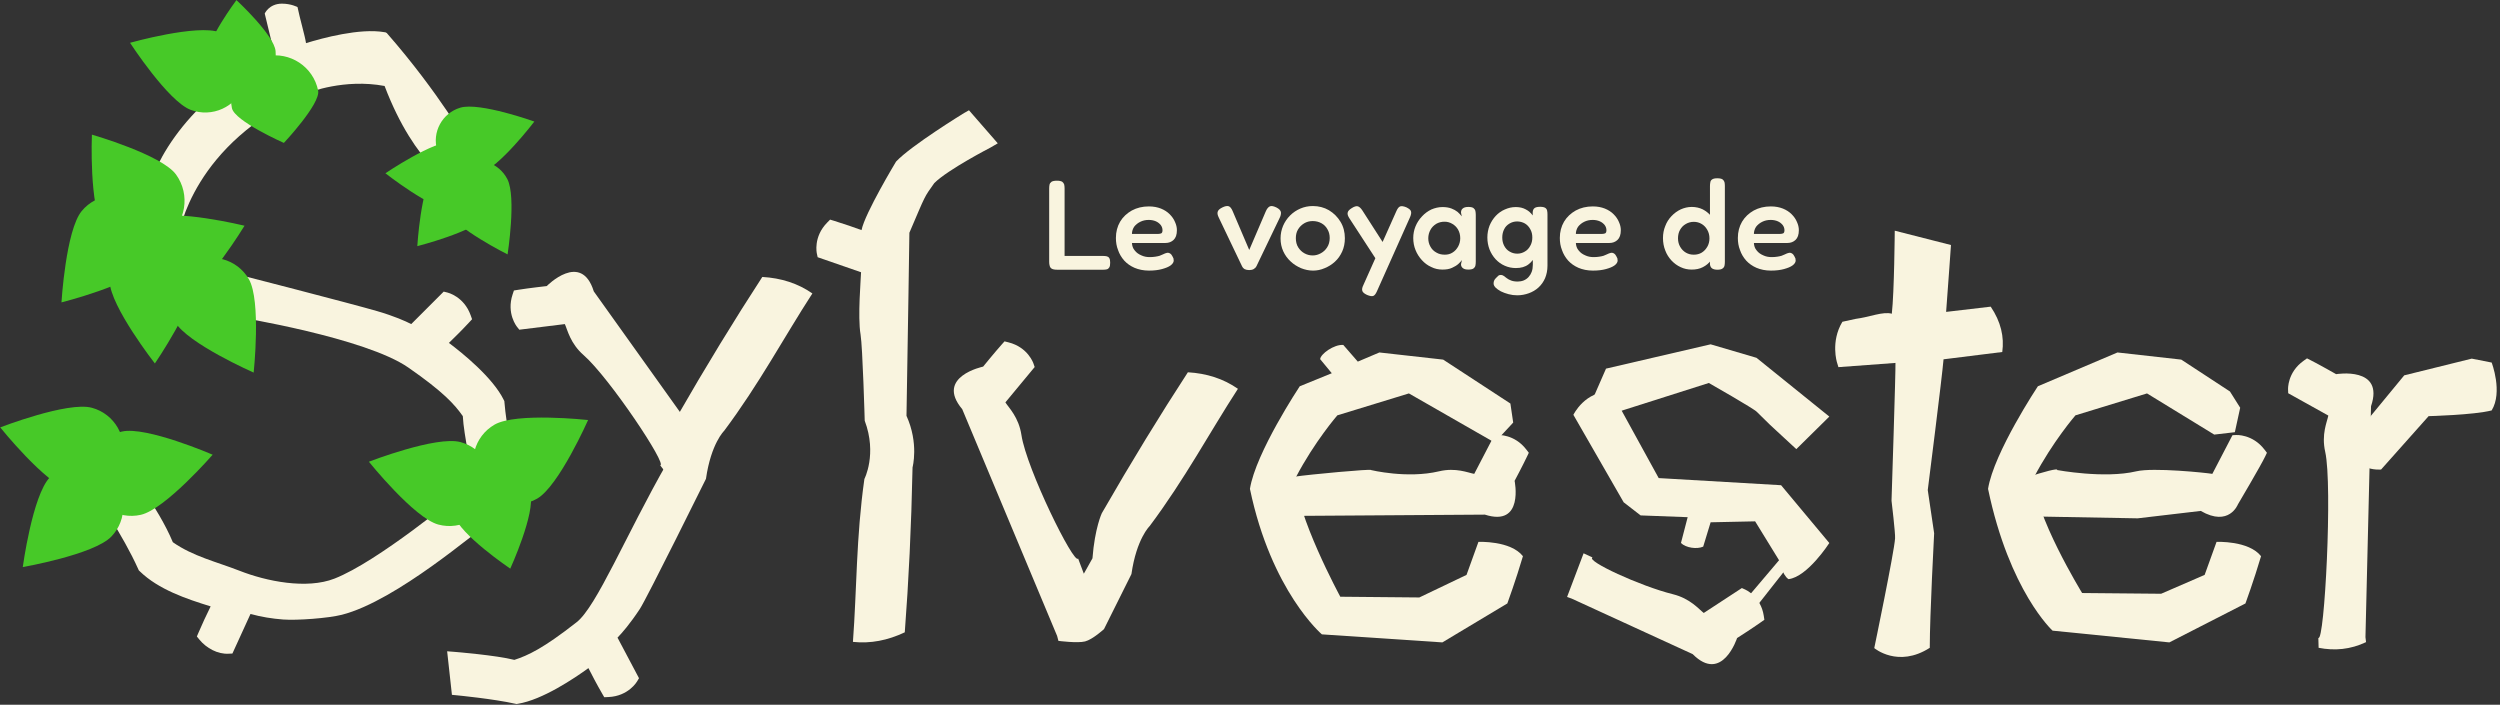 <?xml version="1.0" encoding="UTF-8" standalone="no"?>
<!DOCTYPE svg PUBLIC "-//W3C//DTD SVG 1.1//EN" "http://www.w3.org/Graphics/SVG/1.1/DTD/svg11.dtd">
<svg width="100%" height="100%" viewBox="0 0 674 190" version="1.1" xmlns="http://www.w3.org/2000/svg" xmlns:xlink="http://www.w3.org/1999/xlink" xml:space="preserve" xmlns:serif="http://www.serif.com/" style="fill-rule:evenodd;clip-rule:evenodd;stroke-linejoin:round;stroke-miterlimit:2;">
    <rect x="0" y="0" width="674" height="190" fill="#333333" stroke="none"/>
    <g transform="matrix(1,0,0,1,-175.445,-393.167)">
        <g transform="matrix(1,0,0,1,135.629,352.802)">
            <g id="SYLVESTER">
                <g id="S">
                    <g id="wood">
                        <path d="M103.453,114.234C103.453,114.234 134.508,122.203 141.512,124.25C146.168,125.611 149.137,126.945 150.684,127.738L159.436,118.985L160.434,119.229C160.434,119.229 164.897,120.245 166.719,125.391L167.087,126.431L166.337,127.24C164.332,129.402 162.232,131.474 160.842,132.815C164.506,135.567 172.697,142.167 175.639,148.201L175.791,148.513L175.818,148.858C176.283,154.827 178.246,164.415 178.246,164.415L178.542,165.866L167.699,170.548L167.22,168.396C167.22,168.396 164.841,157.633 164.589,152.548C162.362,149.382 159.36,146.029 149.957,139.496L149.955,139.494C138.376,131.4 103.705,125.799 103.705,125.799L102.36,125.579L100.858,113.568L103.453,114.234Z" style="fill:rgb(249,244,223);"/>
                        <g transform="matrix(0.587,-0.81,0.81,0.587,-79.676,104.316)">
                            <path d="M98.952,123.673C98.952,123.673 111.95,115.473 134.903,120.779C139.63,121.871 151.059,127.893 152.606,128.686L160.772,119.123C160.772,119.123 163.61,118.501 165.65,121.313C167.102,123.314 167.369,125.256 167.369,125.256C165.364,127.418 162.232,131.474 160.842,132.815C164.506,135.567 172.697,142.167 175.639,148.201L175.791,148.513L175.818,148.858C171.041,169.744 164.32,184.392 164.32,184.392L164.617,185.844L153.773,190.525L153.295,188.373C153.295,188.373 151.138,176.214 163.921,156.738C159.205,146.73 150.479,141.231 150.479,141.231C121.047,123.846 99.205,135.238 99.205,135.238L97.859,135.018L96.358,123.007L98.952,123.673Z" style="fill:rgb(249,244,223);"/>
                        </g>
                        <g transform="matrix(-0.941,0.338,-0.338,-0.941,292.852,274.461)">
                            <path d="M84.564,127.89C85.54,128.14 113.053,117.25 128.316,118.729C132.084,119.094 140.205,121.344 143.641,122.877C146.356,124.088 148.99,125.547 151.42,127.263C154.146,124.456 156.878,121.655 159.621,118.866C159.929,118.964 160.239,119.061 160.548,119.155C163.432,119.977 165.745,122.641 166.719,125.391C166.842,125.738 166.964,126.085 167.087,126.431C166.837,126.701 166.587,126.97 166.337,127.24C164.563,129.153 162.72,131.004 160.842,132.815C166.347,136.951 172.551,141.867 175.639,148.201L175.791,148.513L175.818,148.858C176.225,154.082 177.196,159.288 178.246,164.415C178.345,164.899 178.444,165.382 178.542,165.866C174.928,167.427 171.313,168.987 167.699,170.548C167.539,169.831 167.38,169.113 167.22,168.396C166.076,163.222 164.852,157.863 164.589,152.548C160.787,147.141 155.233,143.552 150.315,139.265L150.313,139.264C144.391,134.069 134.925,128.352 126.888,128.577C114.279,128.929 88.401,138.402 87.681,138.541C86.079,135.18 85.026,131.585 84.564,127.89Z" style="fill:rgb(249,244,223);"/>
                        </g>
                    </g>
                    <g id="leaves">
                        <g id="top_leaves">
                            <g transform="matrix(0.934,-0.674,0.644,0.892,-62.693,23.341)">
                                <path d="M62.5,107C62.5,107 52,121.009 52,127.012C52,133.077 56.705,138 62.5,138C68.295,138 73,133.077 73,127.012C73,121.009 62.5,107 62.5,107Z" style="fill:rgb(71,201,40);"/>
                            </g>
                            <g transform="matrix(0.374,-0.995,0.991,0.373,-54.539,74.179)">
                                <path d="M62.5,107C62.5,107 52,121.321 52,127.459C52,133.277 56.705,138 62.5,138C68.295,138 73,133.277 73,127.459C73,121.321 62.5,107 62.5,107Z" style="fill:rgb(71,201,40);"/>
                            </g>
                            <g transform="matrix(0.878,-0.08,0.07,0.768,41.197,-36.785)">
                                <path d="M62.5,107C62.5,107 52,120.295 52,125.993C52,132.62 56.705,138 62.5,138C68.295,138 73,132.62 73,125.993C73,120.295 62.5,107 62.5,107Z" style="fill:rgb(71,201,40);"/>
                            </g>
                            <g transform="matrix(0.25,0.845,-0.845,0.25,258.667,-6.427)">
                                <path d="M62.5,107C62.5,107 52,121.35 52,127.5C52,133.295 56.705,138 62.5,138C68.295,138 73,133.295 73,127.5C73,121.35 62.5,107 62.5,107Z" style="fill:rgb(71,201,40);"/>
                            </g>
                            <g transform="matrix(-0.783,0.404,-0.404,-0.783,268.824,167.482)">
                                <path d="M62.5,107C62.5,107 52,121.35 52,127.5C52,133.295 56.705,138 62.5,138C68.295,138 73,133.295 73,127.5C73,121.35 62.5,107 62.5,107Z" style="fill:rgb(71,201,40);"/>
                            </g>
                            <g transform="matrix(0.031,-0.881,0.881,0.031,47.519,138.823)">
                                <path d="M62.5,107C62.5,107 52,121.35 52,127.5C52,133.295 56.705,138 62.5,138C68.295,138 73,133.295 73,127.5C73,121.35 62.5,107 62.5,107Z" style="fill:rgb(71,201,40);"/>
                            </g>
                            <g transform="matrix(-0.679,-0.562,0.562,-0.679,134.628,214.497)">
                                <path d="M62.5,107C62.5,107 52,121.35 52,127.5C52,133.295 56.705,138 62.5,138C68.295,138 73,133.295 73,127.5C73,121.35 62.5,107 62.5,107Z" style="fill:rgb(71,201,40);"/>
                            </g>
                            <g transform="matrix(-0.844,-0.699,0.699,-0.844,34.344,255.887)">
                                <path d="M62.5,107C62.5,107 52,121.35 52,127.5C52,133.295 56.705,138 62.5,138C68.295,138 73,133.295 73,127.5C73,121.35 62.5,107 62.5,107Z" style="fill:rgb(71,201,40);"/>
                            </g>
                            <g transform="matrix(-1.095,0.034,-0.034,-1.095,153.646,253.396)">
                                <path d="M62.5,107C62.5,107 52,121.35 52,127.5C52,133.295 56.705,138 62.5,138C68.295,138 73,133.295 73,127.5C73,121.35 62.5,107 62.5,107Z" style="fill:rgb(71,201,40);"/>
                            </g>
                            <g transform="matrix(-0.948,0.549,-0.549,-0.948,226.198,207.938)">
                                <path d="M62.5,107C62.5,107 52,121.35 52,127.5C52,133.295 56.705,138 62.5,138C68.295,138 73,133.295 73,127.5C73,121.35 62.5,107 62.5,107Z" style="fill:rgb(71,201,40);"/>
                            </g>
                            <g transform="matrix(0.42,1.012,-1.012,0.42,187.773,-6.973)">
                                <path d="M62.5,107C62.5,107 52,121.35 52,127.5C52,133.295 56.705,138 62.5,138C68.295,138 73,133.295 73,127.5C73,121.35 62.5,107 62.5,107Z" style="fill:rgb(71,201,40);"/>
                            </g>
                            <g transform="matrix(-1.107,0.225,-0.153,-0.754,201.906,145.512)">
                                <path d="M62.5,107C62.5,107 52,117.913 52,122.589C52,131.095 56.705,138 62.5,138C68.295,138 73,131.095 73,122.589C73,117.913 62.5,107 62.5,107Z" style="fill:rgb(71,201,40);"/>
                            </g>
                        </g>
                        <g id="bottom_leaves">
                            <g transform="matrix(0.284,-1.059,1.059,0.284,-91.187,191.392)">
                                <path d="M62.5,107C62.5,107 52,121.35 52,127.5C52,133.295 56.705,138 62.5,138C68.295,138 73,133.295 73,127.5C73,121.35 62.5,107 62.5,107Z" style="fill:rgb(71,201,40);"/>
                            </g>
                            <g transform="matrix(0.243,1.069,-1.069,0.243,196.344,70.138)">
                                <path d="M62.5,107C62.5,107 52,121.35 52,127.5C52,133.295 56.705,138 62.5,138C68.295,138 73,133.295 73,127.5C73,121.35 62.5,107 62.5,107Z" style="fill:rgb(71,201,40);"/>
                            </g>
                            <g transform="matrix(-0.79,-0.76,0.76,-0.79,14.011,325.277)">
                                <path d="M62.5,107C62.5,107 52,121.35 52,127.5C52,133.295 56.705,138 62.5,138C68.295,138 73,133.295 73,127.5C73,121.35 62.5,107 62.5,107Z" style="fill:rgb(71,201,40);"/>
                            </g>
                        </g>
                        <g id="mid_leaves">
                            <g transform="matrix(0.547,0.95,-0.95,0.547,265.829,35.7)">
                                <path d="M62.5,107C62.5,107 52,121.35 52,127.5C52,133.295 56.705,138 62.5,138C68.295,138 73,133.295 73,127.5C73,121.35 62.5,107 62.5,107Z" style="fill:rgb(71,201,40);"/>
                            </g>
                            <g transform="matrix(-0.979,0.276,-0.251,-0.891,265.429,271.758)">
                                <path d="M62.5,107C62.5,107 52,120.626 52,126.466C52,132.832 56.705,138 62.5,138C68.295,138 73,132.832 73,126.466C73,120.626 62.5,107 62.5,107Z" style="fill:rgb(71,201,40);"/>
                            </g>
                            <g transform="matrix(0.284,-1.059,1.059,0.284,8.204,200.646)">
                                <path d="M62.5,107C62.5,107 52,121.35 52,127.5C52,133.295 56.705,138 62.5,138C68.295,138 73,133.295 73,127.5C73,121.35 62.5,107 62.5,107Z" style="fill:rgb(71,201,40);"/>
                            </g>
                        </g>
                    </g>
                </g>
                <g id="Y" transform="matrix(1,0,0,1,-16,-1.344)">
                    <g transform="matrix(-0.788,-0.615,0.615,-0.788,248.278,322.411)">
                        <path d="M106.99,113.532C105.262,114.774 132.367,123.742 141.512,124.25C146.356,124.519 149.137,126.945 150.684,127.738L159.436,118.985L160.434,119.229C160.434,119.229 164.897,120.245 166.719,125.391L167.087,126.431L166.337,127.24C164.332,129.402 160.842,132.815 160.842,132.815C160.842,132.815 159.36,146.029 149.957,139.496L149.955,139.494L103.705,125.799L102.36,125.579L104.395,112.866L106.99,113.532Z" style="fill:rgb(249,244,223);"/>
                    </g>
                    <g transform="matrix(-0.294,0.956,-0.956,-0.294,388.714,107.115)">
                        <path d="M88.956,116.65C88.956,116.65 93.244,119.033 102.758,117.528C102.758,117.528 138.283,123.306 141.512,124.25C146.168,125.611 149.137,126.945 150.684,127.738L159.436,118.985L160.434,119.229C160.434,119.229 164.897,120.245 166.719,125.391L167.087,126.431L166.337,127.24C164.332,129.402 162.232,131.474 160.842,132.815C164.506,135.567 172.697,142.167 175.639,148.201L175.791,148.513L175.818,148.858C176.283,154.827 178.246,164.415 178.246,164.415L178.542,165.866L167.699,170.548L167.22,168.396C167.22,168.396 164.841,157.633 164.589,152.548C162.362,149.382 159.36,146.029 149.957,139.496L149.955,139.494C144.367,135.588 123.606,133.702 101.787,128.82C93.808,130.629 89.419,129.994 89.419,129.994C73.758,126.444 59.461,122.775 46.284,119.008C45.074,114.086 45.111,109.342 46.566,104.802C60.151,108.663 74.035,111.311 88.956,116.65Z" style="fill:rgb(249,244,223);"/>
                    </g>
                </g>
                <g transform="matrix(-0.201,-0.98,0.98,-0.201,178.421,278.115)">
                    <g id="L">
                        <path d="M87.399,114.289C87.399,114.289 93.244,119.033 102.758,117.528C102.758,117.528 122.383,120.982 125.745,121.098C130.594,121.266 140.455,124.213 142.15,124.599L148.469,113.954L149.495,113.944C149.495,113.944 154.071,113.826 157.108,118.363L157.722,119.279L157.195,120.248C155.787,122.838 154.264,125.365 153.248,127.008C157.478,128.77 169.468,139.831 169.468,139.831C172.924,144.719 178.616,160.449 178.616,160.449L179.066,161.861L168.784,167.673L168.078,165.584C168.078,165.584 164.533,152.989 161.712,148.75C158.369,145.18 159.36,146.029 149.957,139.496C149.957,139.496 123.606,133.702 101.787,128.82C93.808,130.629 87.862,127.632 87.862,127.632C72.201,124.083 57.904,120.414 44.727,116.647C43.517,111.725 43.554,106.981 45.009,102.441C58.594,106.302 72.478,108.95 87.399,114.289Z" style="fill:rgb(249,244,223);"/>
                    </g>
                </g>
                <g transform="matrix(1,0,0,1,-17,0)">
                    <g id="V">
                        <path d="M349.018,195.039C349.778,193.659 350.554,192.272 351.347,190.885C351.968,182.727 353.867,178.72 353.867,178.72C361.871,164.798 369.588,152.215 377.068,140.732C382.128,141.026 386.651,142.458 390.561,145.186C382.871,157.031 376.251,169.52 366.755,182.206C366.755,182.206 363.215,185.603 361.852,195.138C361.852,195.138 358.427,202.049 354.564,209.75C354.525,209.827 354.487,209.903 354.448,209.98C354.448,209.98 351.397,212.766 349.35,213.294C347.303,213.821 342.165,213.145 342.165,213.145L341.82,211.826L316.23,150.67L316.228,150.668C308.846,141.916 321.864,139.208 321.864,139.208C321.864,139.208 324.937,135.415 326.903,133.217L327.638,132.395L328.707,132.664C334.002,133.998 335.429,138.347 335.429,138.347L335.766,139.317L327.867,148.848C328.801,150.315 331.476,152.857 332.196,157.655C333.554,166.712 346.4,192.782 347.475,190.946L349.018,195.039Z" style="fill:rgb(249,244,223);"/>
                    </g>
                </g>
                <g id="E" transform="matrix(1,0,0,0.963,-19.807,7.893)">
                    <g transform="matrix(-0.386,-0.922,-0.889,0.372,723.329,414.549)">
                        <path d="M343.61,181.636C343.846,181.208 348.863,197.968 349.845,202.086C352.034,211.262 350.763,212.93 349.35,213.294C347.303,213.821 342.165,213.145 342.165,213.145L341.82,211.826L320.223,157.23L320.221,157.228C312.84,148.476 325.858,145.767 325.858,145.767C325.858,145.767 328.931,141.974 330.896,139.776L331.631,138.954L332.701,139.224C337.995,140.558 339.423,144.907 339.423,144.907L339.759,145.877L331.861,155.408C332.794,156.874 335.469,159.417 336.189,164.215C337.548,173.272 343.61,181.636 343.61,181.636Z" style="fill:rgb(249,244,223);"/>
                    </g>
                    <g transform="matrix(1,0,0,1,-6,11.314)">
                        <path d="M416.036,130.546L424.67,126.895L421.538,122.954C421.621,121.516 425.318,118.747 427.779,118.982L431.687,123.644L437.5,121.081L454.698,123.081L472.825,135.379L473.58,140.71L468.582,146.304L445.462,132.546L426.168,138.686C426.168,138.686 420.017,146.054 415,156C414.768,166.066 426.968,189.464 426.968,189.464L448.273,189.67L461,183.349L464.207,174.114C464.207,174.114 472.85,173.687 476.207,178.114C474.297,184.829 472,191.349 472,191.349L454.483,202.249L422,200C422,200 408.372,187.974 402.605,159.268C404.146,149.141 416.036,130.546 416.036,130.546Z" style="fill:rgb(249,244,223);"/>
                    </g>
                </g>
                <g id="E1" serif:id="E" transform="matrix(1,0,0,0.963,179.189,7.893)">
                    <g transform="matrix(-0.386,-0.922,-0.889,0.372,723.329,414.549)">
                        <path d="M349.018,195.039C349.778,193.659 351.397,212.766 349.35,213.294C347.303,213.821 342.165,213.145 342.165,213.145L341.82,211.826L328.149,179.666L323.497,162.556C316.316,157.092 321.303,152.248 321.303,152.248C321.303,152.248 328.931,141.974 330.896,139.776L331.631,138.954L332.701,139.224C337.995,140.558 339.423,144.907 339.423,144.907L339.759,145.877L331.861,155.408C332.794,156.874 339.718,169.948 340.438,174.746C341.797,183.803 349.018,195.039 349.018,195.039Z" style="fill:rgb(249,244,223);"/>
                    </g>
                    <g transform="matrix(1,0,0,1,-6,11.314)">
                        <path d="M416.036,130.546L437.5,121.081L454.698,123.081L467.825,132.011L470.58,136.557L469.143,143.4L463.582,144.075L445.462,132.546L426.168,138.686C426.168,138.686 420.017,146.054 415,156C414.768,166.066 427.968,188.426 427.968,188.426L449.273,188.632L461,183.349L464.207,174.114C464.207,174.114 472.85,173.687 476.207,178.114C474.297,184.829 472,191.349 472,191.349L451.483,202.249L420,198.962C420,198.962 408.372,187.974 402.605,159.268C404.146,149.141 416.036,130.546 416.036,130.546Z" style="fill:rgb(249,244,223);"/>
                    </g>
                </g>
                <g id="R" transform="matrix(1,0,0,1,-22.004,1.499)">
                    <g transform="matrix(-0.274,-0.962,0.962,-0.274,606.944,344.865)">
                        <path d="M106.99,113.532C105.262,114.774 145.559,128.536 154.703,129.044C159.547,129.313 162.328,131.739 163.875,132.532L172.628,123.779L173.625,124.023C173.625,124.023 178.088,125.039 179.91,130.185L180.279,131.225L179.529,132.034C177.524,134.196 174.034,137.609 174.034,137.609C174.034,137.609 172.552,150.823 163.149,144.29L163.147,144.288L103.705,125.799L102.36,125.579C101.591,120.996 102.394,116.789 104.395,112.866L106.99,113.532Z" style="fill:rgb(249,244,223);"/>
                    </g>
                    <g transform="matrix(1,0,0,1,-3,1.059)">
                        <path d="M699,156L713,139L731.201,134.493L736.572,135.552C736.572,135.552 739.625,143.493 736.572,148.459C731.74,149.692 719.575,150 719.575,150L706.761,164.392C706.761,164.392 697.861,165.269 699,156Z" style="fill:rgb(249,244,223);"/>
                    </g>
                </g>
                <g id="S1" serif:id="S" transform="matrix(1,0,0,0.974,-13,3.651)">
                    <path d="M514,133L526.361,136.732L546,153L537.102,162.011L530,155.268L526.461,151.701C525.839,150.905 513.516,143.699 513.516,143.699L489.6,151.505L488,158.268L481,151L485.796,139.732L514,133Z" style="fill:rgb(249,244,223);"/>
                    <path d="M487.22,146.134L500,170.027L533,172L546,188C546,188 540.117,197.394 535,198C533.296,196.893 532.457,192.783 532.457,192.783L526,182L514,182.263L512,189C510.349,189.756 507.394,189.379 506,188L507.81,180.848L495.124,180.358L490.556,176.725L477,152.518C477,152.518 480.143,145.765 487.22,146.134Z" style="fill:rgb(249,244,223);"/>
                    <g transform="matrix(0.981,0.193,-0.193,0.981,388.98,52.969)">
                        <path d="M118.298,118.451C116.57,119.693 132.367,123.742 141.512,124.25C146.356,124.519 149.137,126.945 150.684,127.738L159.436,118.985L160.434,119.229C160.434,119.229 164.897,120.245 166.719,125.391L167.087,126.431L166.337,127.24C164.332,129.402 160.842,132.815 160.842,132.815C160.842,132.815 159.36,146.029 149.957,139.496L149.955,139.494L115.013,130.719L113.668,130.498L115.703,117.786L118.298,118.451Z" style="fill:rgb(249,244,223);"/>
                    </g>
                    <path d="M534,190.885L524,203L525.86,206.232L536,193L534,190.885Z" style="fill:rgb(249,244,223);"/>
                </g>
                <g transform="matrix(-0.218,-0.976,0.976,-0.218,461.325,330.582)">
                    <g id="T">
                        <path d="M91.254,121.568C87.748,112 94.444,106.948 94.444,106.948C94.444,106.948 118.458,117.812 122.09,118.873C123.47,119.277 132.204,120.15 132.204,120.15C132.204,120.15 166.604,129.02 168.227,129.285L170.471,114.024L171.785,113.93C171.785,113.93 177.641,113.416 182.172,117.738L182.153,121.401C181.806,125.111 182.561,129.03 181.388,131.216C186.949,133.139 203.059,136.867 203.059,136.867L195.986,150.818C195.986,150.818 186.303,147.936 178.676,145.611L177.432,157.65C172.842,159.452 168.667,159.458 164.825,158.027L166.352,142.145C162.018,140.81 132.885,130.311 132.885,130.311L121.141,129.451C121.141,129.451 99.761,123.471 91.254,121.568Z" style="fill:rgb(249,244,223);"/>
                    </g>
                </g>
            </g>
        </g>
        <g transform="matrix(2.861,0,-1.11022e-16,2.861,-910.74,94.829)">
            <g>
                <g transform="matrix(12,0,0,12,477.799,129.573)">
                    <path d="M0.122,0.01C0.102,0.01 0.089,0.007 0.08,0.002C0.071,-0.004 0.066,-0.011 0.064,-0.021C0.061,-0.03 0.06,-0.04 0.06,-0.051L0.06,-0.628C0.06,-0.639 0.061,-0.65 0.063,-0.659C0.065,-0.668 0.071,-0.675 0.079,-0.681C0.088,-0.686 0.101,-0.689 0.121,-0.689C0.139,-0.689 0.153,-0.686 0.162,-0.681C0.17,-0.675 0.175,-0.668 0.178,-0.659C0.18,-0.65 0.181,-0.639 0.181,-0.628L0.181,-0.098L0.486,-0.098C0.496,-0.098 0.505,-0.097 0.513,-0.095C0.521,-0.093 0.527,-0.089 0.532,-0.081C0.537,-0.073 0.539,-0.061 0.539,-0.045C0.539,-0.028 0.537,-0.016 0.532,-0.008C0.527,-0 0.521,0.005 0.513,0.007C0.505,0.009 0.496,0.01 0.486,0.01L0.122,0.01Z" style="fill:rgb(249,244,223);fill-rule:nonzero;"/>
                </g>
                <g transform="matrix(12,0,0,12,484.447,129.573)">
                    <path d="M0.29,0.017C0.247,0.017 0.209,0.009 0.176,-0.005C0.144,-0.019 0.117,-0.038 0.095,-0.062C0.074,-0.086 0.057,-0.114 0.047,-0.144C0.035,-0.174 0.03,-0.206 0.03,-0.239C0.03,-0.287 0.041,-0.329 0.063,-0.367C0.085,-0.404 0.116,-0.433 0.155,-0.455C0.194,-0.476 0.238,-0.487 0.289,-0.487C0.325,-0.487 0.356,-0.481 0.384,-0.47C0.411,-0.459 0.434,-0.444 0.452,-0.426C0.471,-0.407 0.485,-0.387 0.494,-0.365C0.504,-0.343 0.509,-0.322 0.509,-0.301C0.509,-0.265 0.5,-0.24 0.483,-0.224C0.466,-0.208 0.445,-0.2 0.42,-0.2L0.156,-0.2C0.157,-0.177 0.164,-0.157 0.178,-0.141C0.191,-0.124 0.208,-0.112 0.229,-0.103C0.25,-0.093 0.272,-0.089 0.294,-0.089C0.311,-0.089 0.325,-0.09 0.338,-0.092C0.351,-0.094 0.362,-0.096 0.372,-0.099C0.381,-0.102 0.389,-0.106 0.396,-0.109C0.403,-0.112 0.41,-0.115 0.416,-0.118C0.422,-0.12 0.427,-0.122 0.433,-0.123C0.44,-0.124 0.448,-0.122 0.455,-0.118C0.462,-0.114 0.468,-0.107 0.473,-0.097C0.477,-0.09 0.48,-0.084 0.482,-0.079C0.483,-0.073 0.484,-0.067 0.484,-0.062C0.484,-0.049 0.476,-0.036 0.46,-0.024C0.444,-0.012 0.421,-0.003 0.392,0.005C0.363,0.013 0.329,0.017 0.29,0.017ZM0.156,-0.271L0.361,-0.271C0.372,-0.271 0.381,-0.273 0.387,-0.276C0.393,-0.28 0.396,-0.288 0.396,-0.3C0.396,-0.315 0.391,-0.329 0.382,-0.341C0.372,-0.353 0.36,-0.363 0.344,-0.37C0.328,-0.377 0.309,-0.381 0.288,-0.381C0.263,-0.381 0.241,-0.376 0.221,-0.366C0.201,-0.356 0.185,-0.343 0.173,-0.327C0.162,-0.31 0.156,-0.291 0.156,-0.271Z" style="fill:rgb(249,244,223);fill-rule:nonzero;"/>
                </g>
                <g transform="matrix(12,0,0,12,494.071,129.573)">
                    <path d="M0.275,0.013C0.261,0.013 0.249,0.01 0.24,0.006C0.231,0.001 0.223,-0.007 0.218,-0.018L0.036,-0.399C0.026,-0.419 0.023,-0.435 0.028,-0.447C0.032,-0.459 0.044,-0.469 0.064,-0.479C0.084,-0.489 0.1,-0.492 0.112,-0.489C0.124,-0.486 0.135,-0.473 0.144,-0.452L0.275,-0.145L0.404,-0.446C0.413,-0.468 0.424,-0.481 0.436,-0.487C0.448,-0.493 0.465,-0.49 0.488,-0.479C0.51,-0.468 0.522,-0.455 0.524,-0.441C0.525,-0.427 0.522,-0.412 0.513,-0.395L0.332,-0.018C0.327,-0.008 0.319,0 0.31,0.005C0.301,0.01 0.289,0.013 0.275,0.013Z" style="fill:rgb(249,244,223);fill-rule:nonzero;"/>
                </g>
                <g transform="matrix(12,0,0,12,499.999,129.573)">
                    <path d="M0.282,0.017C0.25,0.017 0.218,0.01 0.188,-0.002C0.158,-0.015 0.13,-0.032 0.106,-0.055C0.082,-0.077 0.062,-0.104 0.048,-0.135C0.034,-0.166 0.027,-0.199 0.027,-0.236C0.027,-0.271 0.034,-0.304 0.047,-0.335C0.06,-0.365 0.078,-0.392 0.102,-0.416C0.125,-0.439 0.152,-0.457 0.182,-0.47C0.212,-0.483 0.245,-0.49 0.28,-0.49C0.327,-0.49 0.369,-0.479 0.407,-0.457C0.445,-0.434 0.475,-0.404 0.498,-0.366C0.521,-0.328 0.532,-0.285 0.532,-0.237C0.532,-0.199 0.525,-0.164 0.511,-0.133C0.497,-0.102 0.478,-0.075 0.454,-0.053C0.43,-0.031 0.403,-0.014 0.373,-0.002C0.343,0.011 0.313,0.017 0.282,0.017ZM0.28,-0.102C0.302,-0.102 0.323,-0.108 0.343,-0.119C0.363,-0.13 0.38,-0.145 0.393,-0.166C0.406,-0.186 0.413,-0.211 0.413,-0.239C0.413,-0.265 0.407,-0.288 0.395,-0.308C0.384,-0.328 0.368,-0.344 0.348,-0.355C0.328,-0.366 0.305,-0.372 0.279,-0.372C0.254,-0.372 0.232,-0.366 0.212,-0.354C0.192,-0.342 0.176,-0.326 0.164,-0.306C0.152,-0.286 0.147,-0.263 0.147,-0.238C0.147,-0.21 0.153,-0.185 0.166,-0.165C0.179,-0.145 0.195,-0.129 0.216,-0.118C0.236,-0.107 0.257,-0.102 0.28,-0.102Z" style="fill:rgb(249,244,223);fill-rule:nonzero;"/>
                </g>
                <g transform="matrix(12,0,0,12,506.359,129.573)">
                    <path d="M0.176,0.208C0.155,0.198 0.142,0.188 0.139,0.176C0.135,0.164 0.138,0.149 0.148,0.129L0.406,-0.449C0.415,-0.47 0.425,-0.483 0.436,-0.487C0.447,-0.491 0.463,-0.489 0.485,-0.48C0.505,-0.47 0.518,-0.46 0.521,-0.449C0.525,-0.437 0.522,-0.422 0.514,-0.403L0.254,0.179C0.245,0.2 0.235,0.212 0.225,0.216C0.214,0.22 0.198,0.217 0.176,0.208ZM0.269,-0.038L0.038,-0.393C0.026,-0.411 0.021,-0.426 0.024,-0.438C0.026,-0.45 0.036,-0.461 0.055,-0.473C0.075,-0.486 0.091,-0.491 0.103,-0.488C0.115,-0.485 0.127,-0.474 0.139,-0.456L0.322,-0.171L0.269,-0.038Z" style="fill:rgb(249,244,223);fill-rule:nonzero;"/>
                </g>
                <g transform="matrix(12,0,0,12,512.467,129.573)">
                    <path d="M0.462,0.009C0.442,0.009 0.428,0.005 0.419,-0.003C0.41,-0.01 0.405,-0.02 0.405,-0.033L0.412,-0.066C0.406,-0.057 0.397,-0.047 0.385,-0.036C0.372,-0.024 0.355,-0.014 0.335,-0.005C0.314,0.005 0.289,0.009 0.26,0.009C0.229,0.009 0.199,0.003 0.172,-0.011C0.144,-0.023 0.119,-0.042 0.098,-0.065C0.077,-0.088 0.06,-0.114 0.048,-0.144C0.036,-0.173 0.03,-0.205 0.03,-0.239C0.03,-0.271 0.036,-0.302 0.048,-0.331C0.06,-0.36 0.077,-0.386 0.099,-0.409C0.12,-0.432 0.145,-0.45 0.172,-0.463C0.2,-0.475 0.229,-0.482 0.26,-0.482C0.287,-0.482 0.31,-0.478 0.329,-0.471C0.348,-0.464 0.364,-0.455 0.378,-0.444C0.391,-0.432 0.402,-0.421 0.411,-0.409L0.405,-0.438C0.405,-0.452 0.409,-0.464 0.419,-0.471C0.428,-0.479 0.443,-0.483 0.463,-0.483C0.481,-0.483 0.495,-0.48 0.503,-0.474C0.51,-0.468 0.516,-0.461 0.518,-0.451C0.52,-0.441 0.521,-0.431 0.521,-0.419L0.521,-0.053C0.521,-0.042 0.52,-0.031 0.518,-0.022C0.516,-0.012 0.51,-0.005 0.502,0.001C0.494,0.006 0.481,0.009 0.462,0.009ZM0.278,-0.108C0.3,-0.108 0.321,-0.113 0.339,-0.125C0.357,-0.136 0.371,-0.152 0.382,-0.171C0.393,-0.191 0.399,-0.213 0.399,-0.237C0.399,-0.263 0.393,-0.285 0.382,-0.305C0.371,-0.324 0.356,-0.339 0.337,-0.35C0.319,-0.361 0.298,-0.367 0.276,-0.367C0.251,-0.367 0.229,-0.361 0.21,-0.35C0.191,-0.338 0.175,-0.322 0.165,-0.303C0.154,-0.283 0.148,-0.261 0.148,-0.236C0.148,-0.212 0.154,-0.19 0.165,-0.171C0.176,-0.151 0.191,-0.136 0.211,-0.125C0.231,-0.113 0.253,-0.108 0.278,-0.108Z" style="fill:rgb(249,244,223);fill-rule:nonzero;"/>
                </g>
                <g transform="matrix(12,0,0,12,519.427,129.573)">
                    <path d="M0.267,0.211C0.243,0.211 0.22,0.208 0.198,0.202C0.176,0.196 0.156,0.189 0.138,0.18C0.12,0.17 0.106,0.16 0.096,0.15C0.086,0.139 0.081,0.129 0.081,0.119C0.081,0.11 0.082,0.102 0.085,0.096C0.088,0.089 0.092,0.082 0.099,0.076C0.107,0.067 0.113,0.061 0.118,0.057C0.123,0.053 0.13,0.051 0.139,0.051C0.146,0.051 0.154,0.054 0.161,0.059C0.168,0.064 0.176,0.07 0.185,0.077C0.194,0.084 0.205,0.09 0.219,0.095C0.232,0.1 0.249,0.103 0.27,0.103C0.287,0.103 0.303,0.1 0.318,0.094C0.332,0.088 0.345,0.079 0.355,0.068C0.366,0.056 0.374,0.043 0.38,0.027C0.386,0.011 0.389,-0.008 0.389,-0.028L0.388,-0.442C0.389,-0.457 0.394,-0.468 0.404,-0.475C0.413,-0.481 0.427,-0.484 0.447,-0.484C0.465,-0.484 0.478,-0.481 0.486,-0.476C0.494,-0.471 0.499,-0.464 0.501,-0.455C0.503,-0.446 0.504,-0.436 0.504,-0.426L0.504,-0.021C0.504,0.016 0.497,0.048 0.485,0.077C0.472,0.106 0.455,0.13 0.433,0.15C0.411,0.17 0.385,0.185 0.357,0.195C0.329,0.205 0.299,0.211 0.267,0.211ZM0.256,-0.003C0.225,-0.003 0.196,-0.009 0.169,-0.021C0.141,-0.033 0.118,-0.05 0.097,-0.072C0.077,-0.094 0.061,-0.119 0.049,-0.149C0.038,-0.178 0.032,-0.209 0.032,-0.243C0.032,-0.276 0.038,-0.307 0.049,-0.336C0.061,-0.365 0.077,-0.39 0.097,-0.412C0.118,-0.434 0.141,-0.451 0.169,-0.463C0.196,-0.475 0.224,-0.482 0.255,-0.482C0.285,-0.482 0.311,-0.476 0.333,-0.464C0.355,-0.453 0.374,-0.436 0.389,-0.415C0.404,-0.394 0.415,-0.368 0.422,-0.339C0.43,-0.31 0.434,-0.277 0.434,-0.242C0.434,-0.193 0.427,-0.151 0.414,-0.115C0.401,-0.079 0.381,-0.051 0.355,-0.032C0.329,-0.012 0.296,-0.003 0.256,-0.003ZM0.267,-0.116C0.289,-0.116 0.309,-0.122 0.327,-0.133C0.345,-0.143 0.359,-0.159 0.369,-0.178C0.38,-0.197 0.385,-0.219 0.385,-0.243C0.385,-0.268 0.38,-0.289 0.369,-0.308C0.359,-0.327 0.345,-0.342 0.327,-0.353C0.309,-0.363 0.288,-0.369 0.266,-0.369C0.243,-0.369 0.223,-0.363 0.205,-0.352C0.187,-0.341 0.173,-0.327 0.164,-0.308C0.154,-0.289 0.149,-0.267 0.149,-0.243C0.149,-0.218 0.154,-0.197 0.164,-0.178C0.174,-0.159 0.188,-0.143 0.206,-0.133C0.224,-0.122 0.244,-0.116 0.267,-0.116Z" style="fill:rgb(249,244,223);fill-rule:nonzero;"/>
                </g>
                <g transform="matrix(12,0,0,12,526.279,129.573)">
                    <path d="M0.29,0.017C0.247,0.017 0.209,0.009 0.176,-0.005C0.144,-0.019 0.117,-0.038 0.095,-0.062C0.074,-0.086 0.057,-0.114 0.047,-0.144C0.035,-0.174 0.03,-0.206 0.03,-0.239C0.03,-0.287 0.041,-0.329 0.063,-0.367C0.085,-0.404 0.116,-0.433 0.155,-0.455C0.194,-0.476 0.238,-0.487 0.289,-0.487C0.325,-0.487 0.356,-0.481 0.384,-0.47C0.411,-0.459 0.434,-0.444 0.452,-0.426C0.471,-0.407 0.485,-0.387 0.494,-0.365C0.504,-0.343 0.509,-0.322 0.509,-0.301C0.509,-0.265 0.5,-0.24 0.483,-0.224C0.466,-0.208 0.445,-0.2 0.42,-0.2L0.156,-0.2C0.157,-0.177 0.164,-0.157 0.178,-0.141C0.191,-0.124 0.208,-0.112 0.229,-0.103C0.25,-0.093 0.272,-0.089 0.294,-0.089C0.311,-0.089 0.325,-0.09 0.338,-0.092C0.351,-0.094 0.362,-0.096 0.372,-0.099C0.381,-0.102 0.389,-0.106 0.396,-0.109C0.403,-0.112 0.41,-0.115 0.416,-0.118C0.422,-0.12 0.427,-0.122 0.433,-0.123C0.44,-0.124 0.448,-0.122 0.455,-0.118C0.462,-0.114 0.468,-0.107 0.473,-0.097C0.477,-0.09 0.48,-0.084 0.482,-0.079C0.483,-0.073 0.484,-0.067 0.484,-0.062C0.484,-0.049 0.476,-0.036 0.46,-0.024C0.444,-0.012 0.421,-0.003 0.392,0.005C0.363,0.013 0.329,0.017 0.29,0.017ZM0.156,-0.271L0.361,-0.271C0.372,-0.271 0.381,-0.273 0.387,-0.276C0.393,-0.28 0.396,-0.288 0.396,-0.3C0.396,-0.315 0.391,-0.329 0.382,-0.341C0.372,-0.353 0.36,-0.363 0.344,-0.37C0.328,-0.377 0.309,-0.381 0.288,-0.381C0.263,-0.381 0.241,-0.376 0.221,-0.366C0.201,-0.356 0.185,-0.343 0.173,-0.327C0.162,-0.31 0.156,-0.291 0.156,-0.271Z" style="fill:rgb(249,244,223);fill-rule:nonzero;"/>
                </g>
                <g transform="matrix(12,0,0,12,535.903,129.573)">
                    <path d="M0.264,0.009C0.233,0.009 0.204,0.003 0.177,-0.01C0.15,-0.022 0.126,-0.04 0.105,-0.062C0.084,-0.085 0.067,-0.111 0.056,-0.141C0.044,-0.171 0.038,-0.204 0.038,-0.239C0.038,-0.272 0.044,-0.304 0.056,-0.333C0.067,-0.363 0.084,-0.389 0.105,-0.411C0.126,-0.433 0.15,-0.451 0.178,-0.464C0.205,-0.476 0.234,-0.483 0.264,-0.483C0.296,-0.483 0.325,-0.476 0.35,-0.464C0.375,-0.451 0.397,-0.434 0.415,-0.412C0.432,-0.389 0.446,-0.363 0.455,-0.334C0.464,-0.304 0.469,-0.272 0.47,-0.238C0.47,-0.204 0.465,-0.172 0.456,-0.142C0.447,-0.112 0.434,-0.086 0.416,-0.064C0.398,-0.041 0.377,-0.023 0.351,-0.01C0.326,0.003 0.297,0.009 0.264,0.009ZM0.28,-0.108C0.303,-0.108 0.324,-0.113 0.342,-0.124C0.36,-0.135 0.375,-0.151 0.386,-0.17C0.397,-0.189 0.403,-0.211 0.403,-0.236C0.403,-0.261 0.397,-0.284 0.386,-0.303C0.375,-0.322 0.361,-0.338 0.342,-0.349C0.324,-0.36 0.303,-0.366 0.28,-0.366C0.257,-0.366 0.236,-0.36 0.217,-0.349C0.198,-0.338 0.183,-0.323 0.172,-0.303C0.161,-0.284 0.156,-0.261 0.156,-0.236C0.156,-0.211 0.162,-0.189 0.173,-0.17C0.184,-0.151 0.199,-0.135 0.218,-0.124C0.237,-0.113 0.257,-0.108 0.28,-0.108ZM0.465,0.01C0.446,0.01 0.433,0.006 0.424,-0C0.415,-0.006 0.409,-0.017 0.407,-0.031L0.407,-0.647C0.407,-0.658 0.408,-0.668 0.41,-0.677C0.411,-0.686 0.416,-0.694 0.424,-0.699C0.432,-0.705 0.446,-0.708 0.464,-0.708C0.483,-0.708 0.497,-0.705 0.505,-0.7C0.513,-0.694 0.518,-0.687 0.521,-0.678C0.523,-0.669 0.524,-0.659 0.524,-0.648L0.524,-0.052C0.524,-0.041 0.523,-0.03 0.521,-0.021C0.519,-0.012 0.513,-0.004 0.505,0.001C0.497,0.007 0.484,0.01 0.465,0.01Z" style="fill:rgb(249,244,223);fill-rule:nonzero;"/>
                </g>
                <g transform="matrix(12,0,0,12,543.055,129.573)">
                    <path d="M0.29,0.017C0.247,0.017 0.209,0.009 0.176,-0.005C0.144,-0.019 0.117,-0.038 0.095,-0.062C0.074,-0.086 0.057,-0.114 0.047,-0.144C0.035,-0.174 0.03,-0.206 0.03,-0.239C0.03,-0.287 0.041,-0.329 0.063,-0.367C0.085,-0.404 0.116,-0.433 0.155,-0.455C0.194,-0.476 0.238,-0.487 0.289,-0.487C0.325,-0.487 0.356,-0.481 0.384,-0.47C0.411,-0.459 0.434,-0.444 0.452,-0.426C0.471,-0.407 0.485,-0.387 0.494,-0.365C0.504,-0.343 0.509,-0.322 0.509,-0.301C0.509,-0.265 0.5,-0.24 0.483,-0.224C0.466,-0.208 0.445,-0.2 0.42,-0.2L0.156,-0.2C0.157,-0.177 0.164,-0.157 0.178,-0.141C0.191,-0.124 0.208,-0.112 0.229,-0.103C0.25,-0.093 0.272,-0.089 0.294,-0.089C0.311,-0.089 0.325,-0.09 0.338,-0.092C0.351,-0.094 0.362,-0.096 0.372,-0.099C0.381,-0.102 0.389,-0.106 0.396,-0.109C0.403,-0.112 0.41,-0.115 0.416,-0.118C0.422,-0.12 0.427,-0.122 0.433,-0.123C0.44,-0.124 0.448,-0.122 0.455,-0.118C0.462,-0.114 0.468,-0.107 0.473,-0.097C0.477,-0.09 0.48,-0.084 0.482,-0.079C0.483,-0.073 0.484,-0.067 0.484,-0.062C0.484,-0.049 0.476,-0.036 0.46,-0.024C0.444,-0.012 0.421,-0.003 0.392,0.005C0.363,0.013 0.329,0.017 0.29,0.017ZM0.156,-0.271L0.361,-0.271C0.372,-0.271 0.381,-0.273 0.387,-0.276C0.393,-0.28 0.396,-0.288 0.396,-0.3C0.396,-0.315 0.391,-0.329 0.382,-0.341C0.372,-0.353 0.36,-0.363 0.344,-0.37C0.328,-0.377 0.309,-0.381 0.288,-0.381C0.263,-0.381 0.241,-0.376 0.221,-0.366C0.201,-0.356 0.185,-0.343 0.173,-0.327C0.162,-0.31 0.156,-0.291 0.156,-0.271Z" style="fill:rgb(249,244,223);fill-rule:nonzero;"/>
                </g>
            </g>
        </g>
    </g>
</svg>
